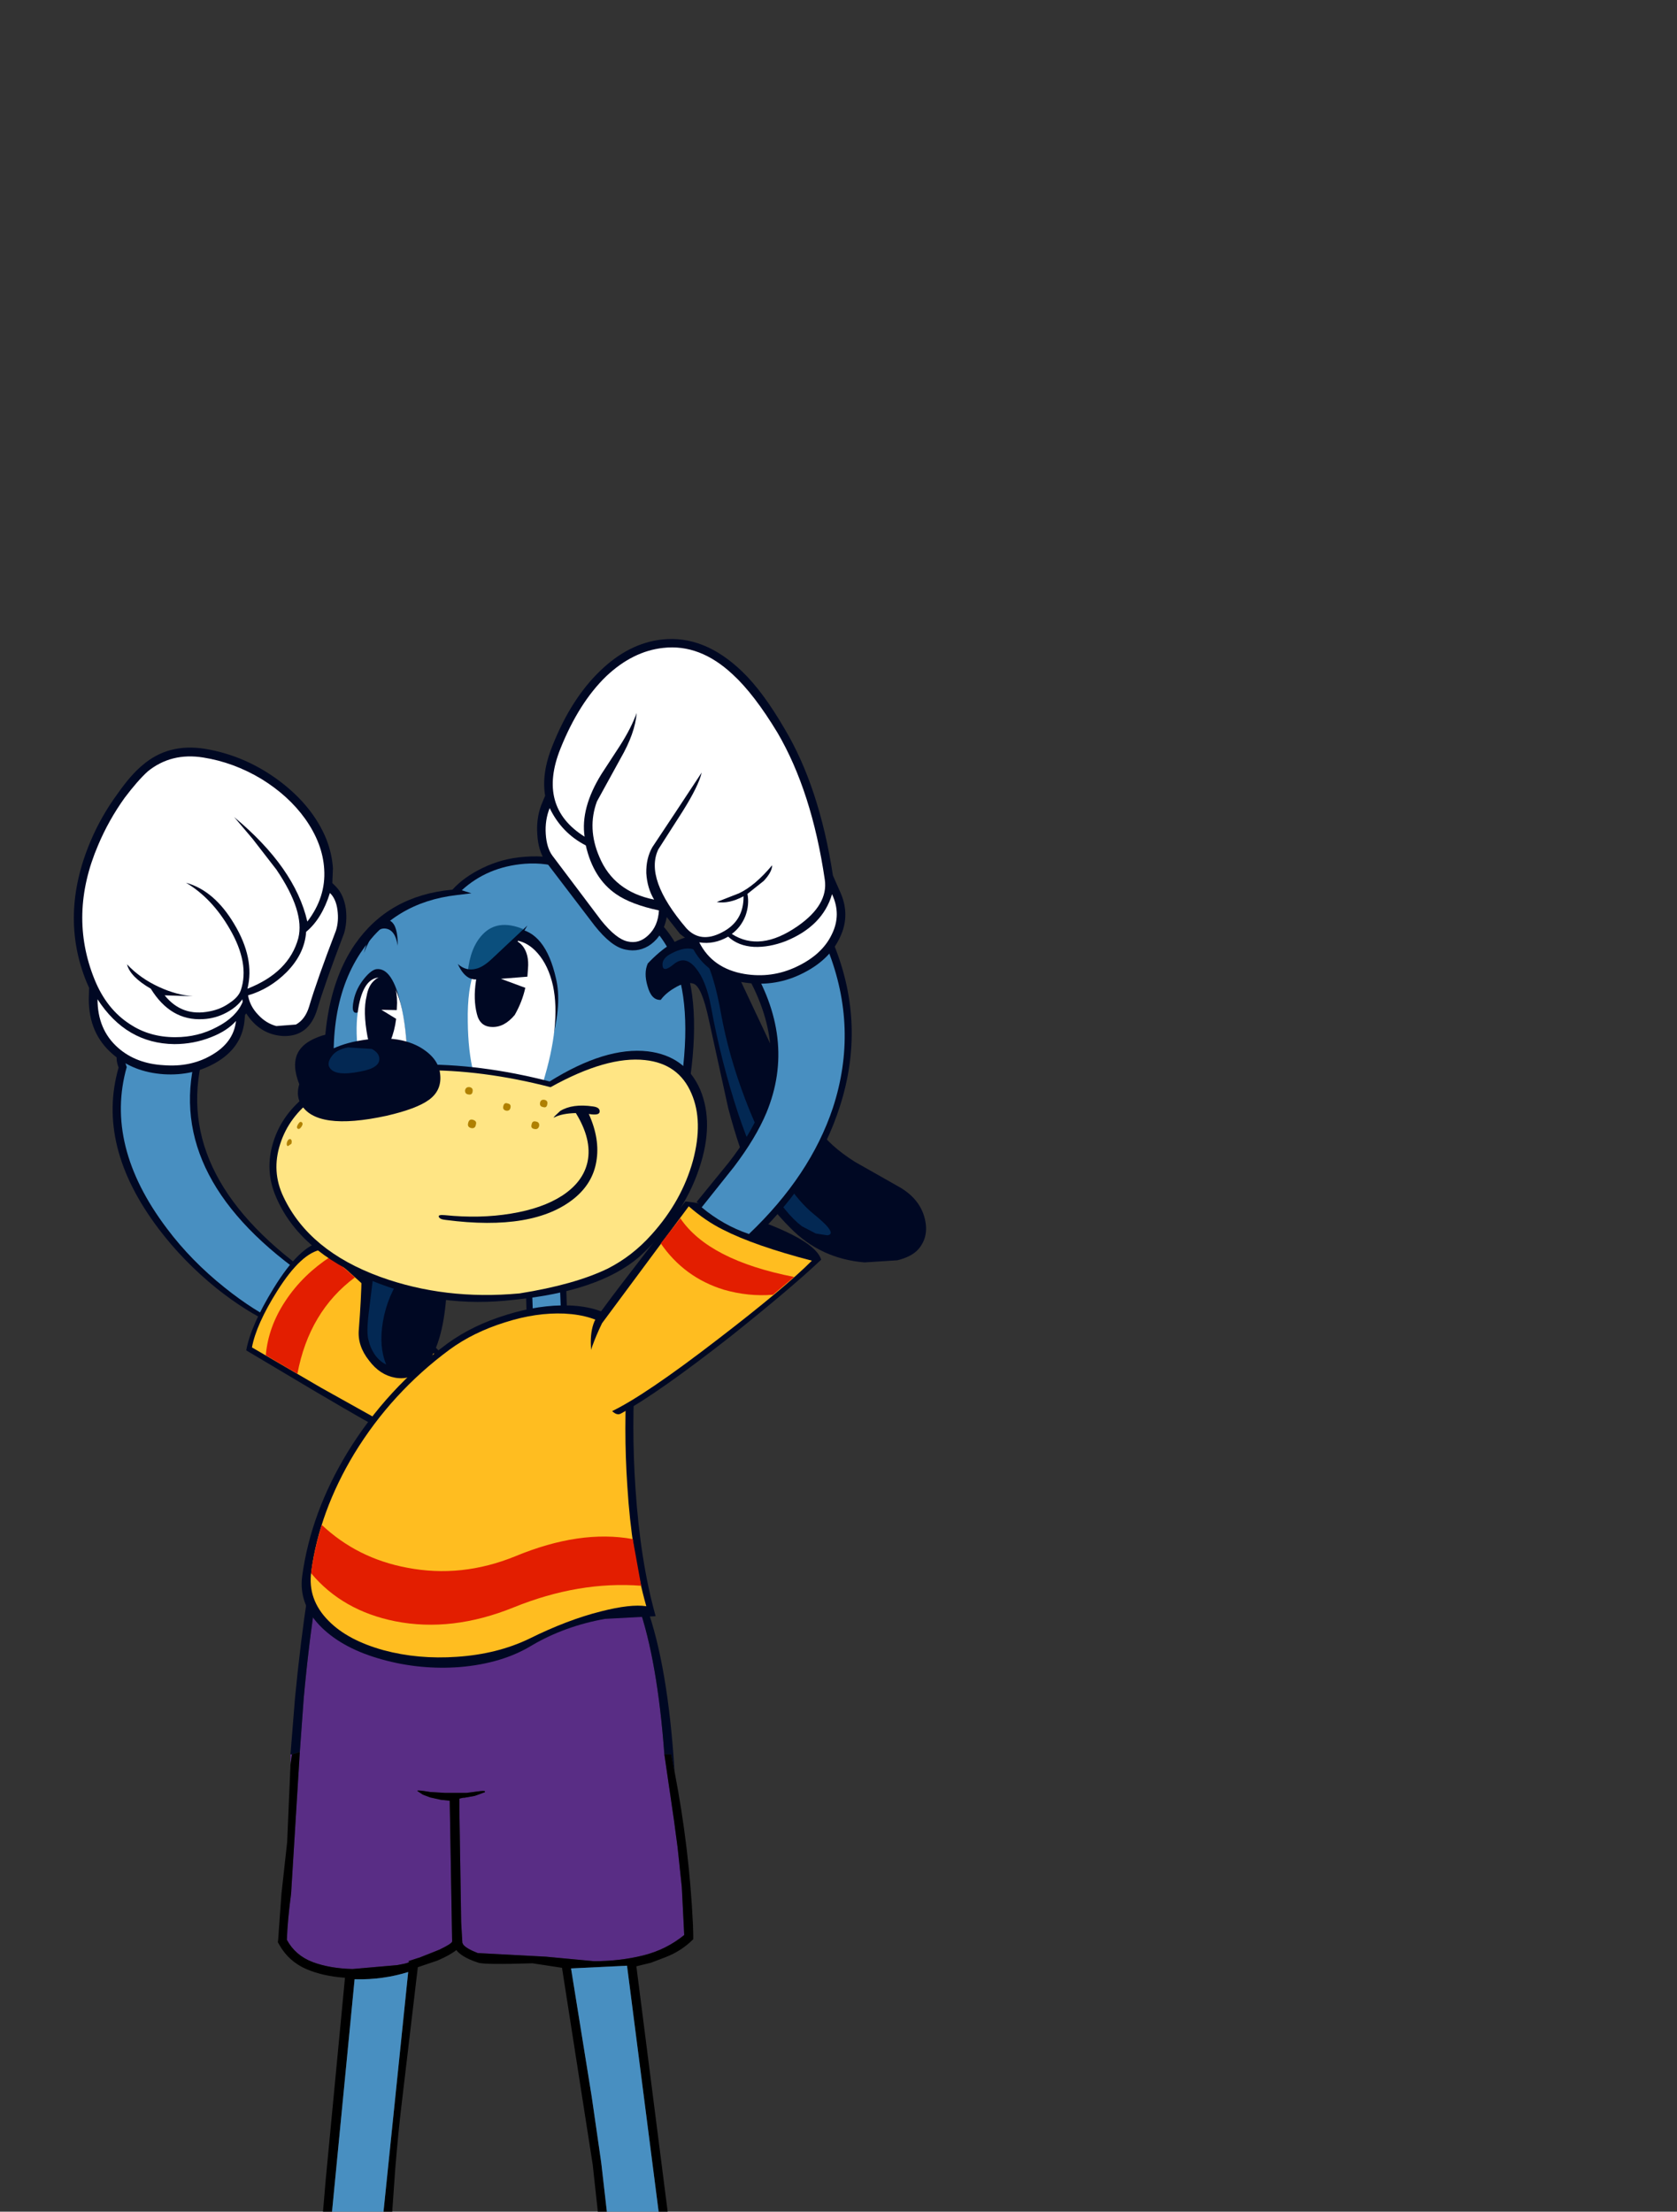 <?xml version="1.0" encoding="UTF-8" standalone="no"?>
<svg xmlns:xlink="http://www.w3.org/1999/xlink" height="367.3px" width="278.55px" xmlns="http://www.w3.org/2000/svg">
  <rect width="100%" height="100%" fill="#333333" stroke="none"/>
  <g transform="matrix(1.0, 0.0, 0.0, 1.0, 169.5, 0.0)">
    <use height="81.45" transform="matrix(1.0, 0.0, 0.0, 0.819, -150.8, 172.5)" width="63.45" xlink:href="#shape0"/>
    <use height="86.7" transform="matrix(1.0, 0.0, 0.0, 1.0, -124.75, 142.2)" width="109.05" xlink:href="#shape1"/>
    <use height="150.5" transform="matrix(1.0, 0.0, 0.0, 1.0, -123.35, 216.8)" width="69.0" xlink:href="#shape2"/>
    <use height="94.2" transform="matrix(1.0, 0.0, 0.0, 0.844, -72.25, 155.35)" width="44.2" xlink:href="#shape3"/>
    <use height="57.25" transform="matrix(1.0, 0.0, 0.0, 1.0, -80.3, 106.1)" width="51.2" xlink:href="#shape4"/>
    <use height="54.3" transform="matrix(1.0, 0.0, 0.0, 1.0, -157.25, 124.15)" width="45.3" xlink:href="#shape5"/>
  </g>
  <defs>
    <g id="shape0" transform="matrix(1.0, 0.0, 0.0, 1.0, 0.0, 0.0)">
      <path d="M1.0 5.85 Q0.05 2.8 1.85 1.25 3.5 -0.1 6.55 0.0 9.45 0.2 11.85 1.6 14.4 3.15 14.65 5.3 10.45 30.0 35.65 50.1 37.95 51.95 32.7 54.4 L28.65 56.2 Q26.7 57.15 26.6 57.8 22.2 55.4 17.25 50.6 11.7 45.1 7.65 38.55 -2.75 21.75 1.0 5.85" fill="#000823" fill-rule="evenodd" stroke="none"/>
      <path d="M2.35 5.75 Q1.4 2.7 2.8 1.2 4.05 -0.15 6.65 0.0 9.05 0.25 11.05 1.65 13.2 3.2 13.45 5.35 9.25 30.1 34.5 50.2 36.8 52.0 32.8 54.4 L29.65 56.15 Q28.1 57.1 28.0 57.75 23.55 55.3 18.6 50.45 13.05 45.05 9.0 38.45 -1.35 21.7 2.35 5.75" fill="#488fc1" fill-rule="evenodd" stroke="none"/>
      <path d="M45.05 79.4 Q43.85 78.85 33.9 71.7 L22.2 63.2 Q22.95 58.15 26.75 50.6 31.1 41.95 34.7 41.2 40.05 46.45 49.0 57.0 59.5 69.4 63.35 75.9 63.9 76.8 61.85 77.85 59.95 78.8 56.75 79.45 48.95 81.05 45.05 79.4" fill="#000823" fill-rule="evenodd" stroke="none"/>
      <path d="M45.45 78.15 L34.6 70.75 23.15 62.6 Q23.85 57.95 27.35 51.15 31.4 43.3 34.8 42.75 39.8 47.4 49.4 59.0 59.95 71.7 62.95 77.45 63.25 78.25 62.6 79.25 61.8 80.45 60.05 81.05 54.95 82.55 45.45 78.15" fill="#ffbd20" fill-rule="evenodd" stroke="none"/>
      <path d="M36.25 44.15 L40.25 48.4 Q32.65 55.3 30.7 67.95 L25.45 64.2 Q25.85 58.4 28.75 53.1 31.6 47.85 36.25 44.15" fill="#e31e00" fill-rule="evenodd" stroke="none"/>
    </g>
    <g id="shape1" transform="matrix(1.0, 0.0, 0.0, 1.0, 0.0, 0.0)">
      <path d="M42.35 63.55 L49.0 62.2 49.65 82.7 42.95 83.7 42.35 63.55" fill="#000823" fill-rule="evenodd" stroke="none"/>
      <path d="M43.35 64.55 L47.95 63.55 48.65 81.65 44.0 82.4 43.35 64.55" fill="#488fc1" fill-rule="evenodd" stroke="none"/>
      <path d="M10.5 48.3 Q10.5 46.6 11.65 45.65 12.8 44.6 14.7 44.85 16.9 45.15 19.45 46.85 24.8 50.45 27.5 58.45 30.3 66.45 29.15 75.4 28.35 81.8 25.85 84.7 23.75 87.1 20.9 86.6 18.35 86.15 16.55 83.75 14.6 81.3 14.85 78.6 15.65 68.55 15.1 63.15 14.5 56.45 11.7 52.0 10.45 50.1 10.5 48.3" fill="#000823" fill-rule="evenodd" stroke="none"/>
      <path d="M17.4 68.5 Q25.75 64.4 22.2 69.35 19.6 72.9 18.85 77.3 18.15 81.45 19.4 84.4 18.45 84.0 17.6 82.9 16.75 81.7 16.45 80.3 16.1 79.1 16.5 75.8 L17.4 68.5" fill="#032853" fill-rule="evenodd" stroke="none"/>
      <path d="M8.2 43.45 Q2.2 35.2 5.35 31.75 6.35 30.6 8.7 29.8 L12.15 28.85 Q13.4 28.35 14.25 32.45 15.1 36.35 14.95 40.55 14.7 45.25 13.25 46.45 11.45 47.9 8.2 43.45" fill="#000823" fill-rule="evenodd" stroke="none"/>
      <path d="M68.6 44.05 Q62.55 50.35 52.1 52.4 43.35 54.1 32.8 52.6 23.7 51.25 16.6 48.1 9.8 45.1 9.5 42.6 7.55 24.4 14.15 14.7 19.8 6.5 30.4 5.55 32.3 3.45 35.4 1.95 38.7 0.35 42.3 0.1 51.2 -0.7 56.8 6.1 66.75 9.45 69.5 19.45 71.95 28.5 68.6 44.05" fill="#000823" fill-rule="evenodd" stroke="none"/>
      <path d="M67.35 43.45 Q61.6 49.5 51.8 51.45 43.6 53.1 33.65 51.6 25.0 50.35 18.3 47.4 11.9 44.55 11.5 42.2 8.75 25.75 15.1 16.1 20.65 7.65 31.1 6.45 L33.55 6.15 31.95 5.65 Q36.2 1.75 42.4 1.25 49.7 0.7 54.85 6.0 L51.1 5.8 55.8 7.05 Q65.35 10.2 68.0 19.8 70.45 28.6 67.35 43.45" fill="#488fc1" fill-rule="evenodd" stroke="none"/>
      <path d="M34.15 17.65 Q33.85 17.35 34.3 16.35 35.3 14.25 37.1 13.05 39.0 11.8 40.95 12.0 45.85 12.5 47.6 20.3 48.6 24.45 46.9 30.7 L44.55 37.7 Q44.3 38.45 42.75 38.7 41.2 38.95 39.25 38.7 34.4 38.05 33.9 36.0 33.55 34.5 34.8 24.75 35.85 16.15 35.15 16.95 34.45 17.85 34.15 17.65" fill="#000823" fill-rule="evenodd" stroke="none"/>
      <path d="M22.85 32.0 L23.25 41.25 Q20.85 41.55 17.75 40.65 14.4 30.55 14.9 25.85 13.45 26.55 14.0 23.9 14.4 21.95 15.75 20.3 16.9 18.9 17.75 18.75 20.2 18.45 21.6 23.7 22.5 27.2 22.85 32.0" fill="#000823" fill-rule="evenodd" stroke="none"/>
      <path d="M37.0 14.85 Q38.8 13.65 40.85 13.95 42.95 14.25 44.55 16.1 46.35 18.15 47.1 21.5 48.45 27.85 45.4 37.7 45.15 38.45 43.4 38.7 41.8 38.95 39.65 38.7 L35.9 37.75 Q34.15 37.0 33.9 36.0 33.0 32.35 32.95 27.5 32.85 21.9 34.15 18.7 35.1 16.15 37.0 14.85" fill="#ffffff" fill-rule="evenodd" stroke="none"/>
      <path d="M22.85 32.0 L23.25 41.25 16.9 41.55 Q13.85 32.4 14.65 26.05 15.35 20.55 18.0 20.15 22.05 19.55 22.85 32.0" fill="#ffffff" fill-rule="evenodd" stroke="none"/>
      <path d="M42.95 18.65 L42.85 20.0 38.45 20.35 42.5 21.85 Q42.0 24.15 40.75 26.35 39.0 28.45 36.95 28.35 34.95 28.3 34.45 26.15 33.85 23.75 34.3 20.75 34.65 18.2 35.55 16.45 L36.15 15.55 Q37.6 13.9 39.6 13.7 41.15 13.75 42.1 14.95 43.15 16.35 42.95 18.65" fill="#000823" fill-rule="evenodd" stroke="none"/>
      <path d="M19.1 19.95 L19.45 20.0 Q21.2 20.85 21.2 24.35 L21.15 25.55 18.6 25.5 21.05 27.0 Q20.8 29.0 20.1 30.7 19.15 32.35 17.9 32.1 16.7 31.9 16.3 30.0 15.5 25.75 16.15 23.2 16.45 21.45 17.45 20.6 18.2 19.9 19.1 19.95" fill="#000823" fill-rule="evenodd" stroke="none"/>
      <path d="M21.3 14.85 Q20.9 12.1 19.15 12.0 17.3 11.9 15.7 16.05 17.1 10.75 19.3 10.55 20.25 10.5 20.8 11.55 21.35 12.75 21.3 14.85" fill="#000823" fill-rule="evenodd" stroke="none"/>
      <path d="M62.85 32.4 Q69.1 33.15 71.55 38.75 73.9 44.35 71.4 51.8 68.75 59.85 61.35 66.6 54.7 72.25 40.7 73.65 28.3 75.15 16.9 70.45 5.0 65.6 1.15 56.7 -0.85 52.2 0.65 47.45 2.1 42.8 6.3 39.6 12.5 34.95 24.45 34.6 34.9 34.4 46.55 37.4 55.85 31.6 62.85 32.4" fill="#000823" fill-rule="evenodd" stroke="none"/>
      <path d="M62.4 33.85 Q68.0 34.45 70.1 39.4 72.1 44.0 70.35 50.55 68.5 57.25 63.5 62.8 60.3 66.4 56.15 68.5 50.65 71.15 41.55 72.6 29.15 73.75 18.4 69.85 6.6 65.55 2.35 56.6 0.3 52.35 1.8 47.75 3.25 43.25 7.4 40.2 13.35 35.7 25.1 35.55 35.25 35.4 46.7 38.35 56.05 33.15 62.4 33.85" fill="#ffe584" fill-rule="evenodd" stroke="none"/>
      <path d="M5.2 41.1 Q4.0 39.0 5.85 35.95 8.15 32.2 13.8 30.85 20.7 29.35 24.9 31.65 28.05 33.45 28.35 36.1 28.7 38.85 26.5 40.45 24.45 41.95 19.45 43.1 7.7 45.65 5.2 41.1" fill="#000823" fill-rule="evenodd" stroke="none"/>
      <path d="M10.0 35.1 Q9.55 34.4 10.25 33.35 11.05 32.1 13.05 31.75 L17.0 32.0 Q18.15 32.6 18.25 33.5 18.45 35.15 15.1 35.75 10.9 36.6 10.0 35.1" fill="#032853" fill-rule="evenodd" stroke="none"/>
      <path d="M40.05 41.7 Q39.95 42.35 39.3 42.25 38.7 42.1 38.85 41.5 39.0 40.85 39.55 41.05 40.15 41.15 40.05 41.7" fill="#b08000" fill-rule="evenodd" stroke="none"/>
      <path d="M34.3 44.55 Q34.2 45.25 33.55 45.15 32.85 45.0 33.0 44.35 33.15 43.6 33.75 43.75 34.5 43.95 34.3 44.55" fill="#b08000" fill-rule="evenodd" stroke="none"/>
      <path d="M33.75 39.05 Q33.7 39.7 33.0 39.55 32.45 39.45 32.5 38.85 32.65 38.25 33.3 38.35 33.85 38.5 33.75 39.05" fill="#b08000" fill-rule="evenodd" stroke="none"/>
      <path d="M44.8 44.8 Q44.65 45.4 44.05 45.3 43.35 45.2 43.55 44.55 43.65 43.9 44.25 44.05 44.9 44.15 44.8 44.8" fill="#b08000" fill-rule="evenodd" stroke="none"/>
      <path d="M46.15 41.2 Q46.05 41.85 45.45 41.65 44.85 41.55 44.95 40.95 45.05 40.35 45.7 40.45 46.3 40.6 46.15 41.2" fill="#b08000" fill-rule="evenodd" stroke="none"/>
      <path d="M3.65 47.75 L3.05 48.15 Q2.75 47.95 2.95 47.4 3.2 46.85 3.55 47.0 3.8 47.2 3.65 47.75" fill="#b08000" fill-rule="evenodd" stroke="none"/>
      <path d="M5.3 44.95 Q4.95 45.45 4.65 45.2 4.45 44.95 4.8 44.45 5.1 43.95 5.4 44.2 5.65 44.45 5.3 44.95" fill="#b08000" fill-rule="evenodd" stroke="none"/>
      <path d="M70.05 13.3 Q74.3 12.75 77.1 18.2 L83.15 31.05 Q87.05 39.2 91.0 45.1 93.05 48.1 97.25 50.75 L104.75 55.0 Q108.05 56.95 108.85 60.15 109.6 63.15 107.8 65.25 106.7 66.5 104.3 67.1 L98.85 67.45 Q91.55 66.85 86.5 61.7 82.45 57.65 80.15 53.25 78.15 49.2 76.2 41.8 L73.0 27.2 Q71.8 21.55 70.4 21.15 69.1 20.75 67.25 21.9 65.8 22.75 65.0 23.85 63.45 23.95 62.8 21.55 62.15 19.35 62.85 17.8 66.7 13.75 70.05 13.3" fill="#000823" fill-rule="evenodd" stroke="none"/>
      <path d="M66.95 16.05 Q70.25 14.4 71.9 16.5 73.7 18.65 75.1 26.6 76.8 35.6 80.9 44.9 85.55 55.55 90.5 59.5 94.5 62.75 92.65 62.95 L90.75 62.65 88.45 61.45 Q82.75 57.1 77.9 42.85 75.0 34.05 73.35 25.0 72.55 20.65 70.8 18.55 69.05 16.4 67.2 17.9 65.4 19.4 65.3 18.15 65.15 16.9 66.95 16.05" fill="#032853" fill-rule="evenodd" stroke="none"/>
      <path d="M53.75 41.55 Q54.9 41.7 54.85 42.4 54.85 43.1 53.05 42.8 54.95 47.0 54.3 50.7 53.7 54.3 50.65 56.8 43.9 62.3 29.3 60.4 28.3 60.3 28.15 59.9 27.95 59.5 29.1 59.6 35.0 60.2 40.1 59.35 45.35 58.5 48.65 56.35 52.15 54.05 52.85 50.7 53.6 47.05 50.9 42.65 48.65 42.7 47.35 43.35 47.05 43.55 47.4 43.15 L48.3 42.3 Q50.35 41.05 53.75 41.55" fill="#000823" fill-rule="evenodd" stroke="none"/>
      <path d="M32.95 19.25 Q33.35 15.15 35.4 13.0 37.9 10.35 42.15 12.1 40.1 15.7 37.8 17.65 35.15 19.8 32.95 19.25" fill="#0b4f7d" fill-rule="evenodd" stroke="none"/>
      <path d="M37.1 16.9 L42.85 11.5 Q39.2 17.85 36.25 19.75 33.05 21.8 31.3 17.9 32.65 19.1 34.25 18.7 35.5 18.45 37.1 16.9" fill="#000823" fill-rule="evenodd" stroke="none"/>
    </g>
    <g id="shape2" transform="matrix(1.0, 0.0, 0.0, 1.0, 1.55, 0.0)">
      <path d="M38.85 38.9 Q43.85 39.8 48.15 41.45 55.0 44.15 57.45 48.05 L58.35 49.9 Q61.5 58.95 62.65 74.55 L64.25 85.5 64.85 90.0 65.55 96.6 65.95 104.55 Q62.95 107.0 59.1 107.95 55.25 108.9 50.95 108.9 L42.95 108.15 31.65 107.55 Q29.75 106.8 29.25 106.15 L29.1 105.85 28.9 102.45 28.6 83.65 28.6 81.9 29.25 81.75 29.45 81.75 31.15 81.45 32.8 80.85 Q33.1 80.55 32.1 80.65 L29.8 80.95 29.25 80.95 26.2 80.95 23.75 80.8 22.8 80.65 Q21.45 80.45 21.65 80.65 L22.55 81.25 23.75 81.7 25.55 82.1 27.0 82.25 27.4 105.65 Q27.25 106.05 25.25 107.0 L23.75 107.6 21.85 108.35 21.8 108.3 21.8 108.35 20.1 108.9 Q20.85 109.1 18.3 109.55 L10.85 110.2 Q7.05 110.1 4.25 109.05 1.35 107.95 -0.05 105.35 0.05 102.2 0.65 97.7 L2.1 74.15 2.75 65.2 Q3.6 55.85 4.85 48.05 L4.9 47.6 Q5.65 42.6 13.45 40.05 17.5 38.65 22.55 38.2 L28.9 38.0 30.45 38.05 30.55 38.05 32.55 38.15 38.85 38.9 M0.55 76.25 L0.55 74.55 0.8 74.55 0.55 76.25" fill="#592d85" fill-rule="evenodd" stroke="none"/>
      <path d="M62.65 74.55 Q61.5 58.95 58.35 49.9 L57.45 48.05 Q55.0 44.15 48.15 41.45 43.85 39.8 38.85 38.9 44.35 39.75 48.95 41.45 56.1 44.15 58.7 48.05 L59.65 49.9 Q63.25 59.8 64.35 77.45 L63.8 74.55 62.65 74.55 M22.55 38.2 Q17.5 38.65 13.45 40.05 5.65 42.6 4.9 47.6 L4.85 48.05 Q3.6 55.85 2.75 65.2 L2.1 74.15 0.8 74.55 0.55 74.55 1.3 65.2 Q2.2 55.9 3.4 48.05 L3.5 47.6 Q4.3 42.6 12.5 40.05 16.95 38.6 22.55 38.2" fill="#000823" fill-rule="evenodd" stroke="none"/>
      <path d="M62.65 74.55 L63.8 74.55 64.35 77.45 Q66.8 90.1 67.4 102.85 L67.45 104.55 67.45 105.25 Q65.45 107.25 62.8 108.25 L60.45 109.15 58.0 109.75 63.2 150.5 61.7 150.5 56.45 109.65 47.15 110.1 50.6 131.5 52.1 141.9 52.2 142.65 53.1 150.5 51.6 150.5 50.75 142.7 45.65 110.0 40.75 109.25 Q32.7 109.5 31.75 109.15 30.2 108.65 29.25 108.05 28.4 107.5 28.1 107.05 27.05 107.9 24.95 108.8 L21.7 109.9 19.05 132.3 Q18.45 137.25 17.95 143.4 L17.45 150.5 16.0 150.5 20.1 110.7 Q15.9 112.0 11.45 111.9 L11.2 111.9 7.45 150.5 5.95 150.5 6.4 145.2 9.6 111.65 Q5.95 111.4 3.15 110.2 0.2 108.9 -1.35 106.1 L-1.55 105.75 -1.5 105.35 -0.95 97.7 0.0 89.1 0.55 76.25 0.8 74.55 2.1 74.15 0.65 97.7 Q0.05 102.2 -0.05 105.35 1.35 107.95 4.25 109.05 7.05 110.1 10.85 110.2 L18.3 109.55 Q20.85 109.1 20.1 108.9 L21.8 108.35 21.85 108.35 23.75 107.6 25.25 107.0 Q27.25 106.05 27.4 105.65 L27.0 82.25 25.55 82.1 23.75 81.7 22.55 81.25 21.65 80.65 Q21.45 80.45 22.8 80.65 L23.75 80.8 26.2 80.95 29.25 80.95 29.8 80.95 32.1 80.65 Q33.1 80.55 32.8 80.85 L31.15 81.45 29.45 81.75 29.25 81.75 28.6 81.9 28.6 83.65 28.9 102.45 29.1 105.85 29.25 106.15 Q29.75 106.8 31.65 107.55 L42.95 108.15 50.95 108.9 Q55.25 108.9 59.1 107.95 62.95 107.0 65.95 104.55 L65.55 96.6 64.85 90.0 64.25 85.5 62.65 74.55" fill="#000000" fill-rule="evenodd" stroke="none"/>
      <path d="M61.7 150.5 L53.1 150.5 52.2 142.65 52.1 141.9 50.6 131.5 47.15 110.1 56.45 109.65 61.7 150.5 M16.0 150.5 L7.45 150.5 11.2 111.9 11.45 111.9 Q15.9 112.0 20.1 110.7 L16.0 150.5" fill="#488fc1" fill-rule="evenodd" stroke="none"/>
      <path d="M54.95 2.6 Q58.2 5.2 57.85 10.0 57.15 20.05 57.85 30.35 58.65 42.5 61.2 51.6 L52.8 52.05 Q46.1 53.25 40.65 56.45 35.75 59.45 28.7 60.05 22.1 60.55 15.8 58.8 9.4 57.05 5.75 53.5 1.85 49.7 2.5 44.9 3.95 34.35 10.05 24.35 16.55 13.75 26.65 6.3 30.85 3.25 36.45 1.55 41.9 -0.15 46.85 0.0 52.05 0.2 54.95 2.6" fill="#000823" fill-rule="evenodd" stroke="none"/>
      <path d="M53.75 3.8 Q56.8 6.35 56.5 10.9 55.85 20.4 56.5 30.0 57.2 41.3 59.65 49.95 57.05 49.55 52.15 50.8 46.55 52.2 40.2 55.35 34.9 57.9 28.2 58.35 21.75 58.8 16.0 57.25 10.05 55.6 6.9 52.4 3.35 48.85 4.0 44.2 5.35 34.2 11.15 24.6 17.35 14.45 26.95 7.35 30.9 4.45 36.2 2.8 41.35 1.15 46.05 1.35 50.95 1.6 53.75 3.8" fill="#ffbd20" fill-rule="evenodd" stroke="none"/>
      <path d="M57.4 38.8 L58.8 46.55 Q48.45 45.75 37.6 50.15 27.35 54.3 17.95 52.45 9.2 50.7 4.0 44.5 L4.0 44.2 Q4.5 40.45 5.75 36.45 11.65 42.0 19.9 43.55 28.95 45.3 37.9 41.65 48.65 37.2 57.4 38.8" fill="#e31e00" fill-rule="evenodd" stroke="none"/>
    </g>
    <g id="shape3" transform="matrix(1.0, 0.0, 0.0, 1.0, 0.0, 0.0)">
      <path d="M2.0 87.65 Q0.05 79.9 1.5 75.9 2.0 74.5 16.6 52.35 21.65 52.9 29.45 56.4 38.25 60.3 39.15 63.8 34.1 69.45 24.1 78.9 12.15 90.0 5.85 94.1 4.95 94.65 3.8 92.7 2.8 90.85 2.0 87.65" fill="#000823" fill-rule="evenodd" stroke="none"/>
      <path d="M17.15 53.3 Q19.95 56.2 22.85 57.9 28.05 61.05 37.6 64.0 33.15 69.3 22.05 79.4 9.85 90.55 4.25 93.7 L2.5 93.55 Q1.25 92.8 0.55 91.05 -1.25 86.05 2.75 76.3 L17.15 53.3" fill="#ffbd20" fill-rule="evenodd" stroke="none"/>
      <path d="M34.65 67.2 L31.15 70.7 Q27.05 71.1 22.95 69.7 16.4 67.3 12.5 60.6 L15.75 55.65 Q20.45 63.9 34.65 67.2" fill="#e31e00" fill-rule="evenodd" stroke="none"/>
      <path d="M42.25 33.65 Q38.5 47.55 28.5 59.05 26.35 58.2 23.3 56.15 L18.45 52.45 23.75 44.75 Q27.25 39.45 28.9 34.75 33.85 21.1 25.85 5.85 39.6 -3.45 41.35 2.05 46.6 17.65 42.25 33.65" fill="#000823" fill-rule="evenodd" stroke="none"/>
      <path d="M41.1 33.9 Q37.35 47.25 27.15 58.75 22.9 57.05 19.3 53.5 L24.65 45.55 Q28.3 39.85 30.05 34.9 35.15 20.3 27.15 5.1 38.45 -2.65 40.25 2.8 45.4 18.3 41.1 33.9" fill="#488fc1" fill-rule="evenodd" stroke="none"/>
    </g>
    <g id="shape4" transform="matrix(1.0, 0.0, 0.0, 1.0, 0.0, 0.0)">
      <path d="M10.5 5.3 Q15.25 0.7 20.8 0.1 27.75 -0.65 34.05 5.4 37.5 8.7 41.1 14.9 46.9 24.6 49.15 39.3 L50.25 41.8 Q52.15 45.8 50.3 49.6 48.5 53.5 43.7 55.75 39.15 57.9 34.0 57.0 28.1 55.95 25.7 51.05 L25.25 50.15 23.75 49.0 21.55 46.2 Q21.0 49.15 18.95 50.7 17.05 52.1 14.7 51.6 12.35 51.15 9.55 47.6 L1.35 36.85 Q0.2 35.15 0.05 32.5 -0.15 29.9 0.7 27.6 L1.35 26.05 Q0.7 22.3 2.6 17.65 5.7 9.9 10.5 5.3" fill="#000823" fill-rule="evenodd" stroke="none"/>
      <path d="M11.5 6.2 Q15.9 2.05 20.95 1.5 27.05 0.8 32.5 5.9 36.05 9.15 39.95 15.6 45.65 25.35 47.8 40.0 48.4 44.15 43.3 47.7 37.05 52.05 32.35 49.0 33.85 47.9 34.6 46.05 35.3 44.15 34.95 42.35 L37.65 40.2 Q39.05 38.7 39.05 37.6 36.2 41.0 33.55 42.25 L29.85 43.7 Q31.85 44.05 34.3 42.75 34.35 46.9 30.7 48.75 27.15 50.6 24.8 48.05 17.8 39.85 20.15 34.95 L24.15 28.7 Q26.85 24.4 27.35 22.2 L23.1 28.65 19.15 34.6 Q18.1 36.45 18.15 38.9 18.3 41.4 19.45 43.3 12.75 41.95 10.35 36.2 8.3 31.45 9.95 27.0 L13.85 19.9 Q16.3 15.65 16.55 12.3 15.65 14.8 13.8 17.7 L10.7 22.45 Q7.2 28.1 7.9 32.85 0.0 27.9 3.9 18.2 6.95 10.6 11.5 6.2" fill="#ffffff" fill-rule="evenodd" stroke="none"/>
      <path d="M13.15 42.4 Q15.6 44.1 20.25 45.1 20.1 47.7 18.5 49.2 16.95 50.7 15.05 50.25 13.15 49.85 10.65 46.75 L2.55 36.0 Q1.6 34.7 1.45 32.4 1.3 30.1 2.1 28.1 4.1 32.25 8.1 34.3 9.35 39.8 13.15 42.4" fill="#ffffff" fill-rule="evenodd" stroke="none"/>
      <path d="M43.1 54.45 Q39.0 56.4 34.45 55.65 29.15 54.75 26.95 50.4 29.4 50.8 31.75 49.45 33.4 51.0 36.05 51.15 38.55 51.25 41.3 50.2 47.45 47.7 49.0 42.4 50.6 45.8 48.95 49.1 47.35 52.45 43.1 54.45" fill="#ffffff" fill-rule="evenodd" stroke="none"/>
    </g>
    <g id="shape5" transform="matrix(1.0, 0.0, 0.0, 1.0, 0.0, 0.0)">
      <path d="M2.75 15.65 Q4.55 11.35 7.4 7.5 9.55 4.45 11.45 2.9 15.7 -0.75 21.75 0.2 28.45 1.3 34.1 5.5 39.7 9.7 41.95 15.2 42.9 17.65 43.05 20.05 L42.95 22.5 43.6 23.15 Q44.85 24.45 45.2 26.8 45.45 28.95 44.9 30.85 41.65 39.35 40.45 43.45 39.05 48.1 34.7 47.9 30.9 47.65 28.65 44.15 L28.45 44.4 28.35 45.5 Q27.85 49.85 23.65 52.3 19.8 54.55 14.95 54.25 9.85 53.9 6.45 50.9 2.5 47.5 2.5 41.8 L2.55 39.9 2.15 39.0 Q-2.4 27.9 2.75 15.65" fill="#000823" fill-rule="evenodd" stroke="none"/>
      <path d="M4.05 16.2 Q5.8 12.05 8.45 8.35 10.6 5.5 12.3 3.95 16.2 0.8 21.5 1.65 26.55 2.45 31.15 5.2 35.7 8.0 38.45 11.85 41.35 15.95 41.6 20.2 41.9 24.85 38.8 28.9 36.75 19.95 26.65 11.55 L29.7 15.15 33.65 20.25 Q38.4 27.25 37.3 31.65 35.75 37.35 28.85 40.05 30.1 35.05 26.65 29.3 23.35 23.75 18.65 22.45 22.95 25.0 25.9 30.1 29.25 35.85 27.75 40.3 27.35 41.45 25.9 42.4 24.45 43.45 22.6 43.8 18.0 44.75 15.1 41.15 L19.8 41.3 Q17.1 41.1 14.25 39.8 11.05 38.35 8.85 36.0 9.35 38.05 12.8 40.05 16.1 45.4 21.45 45.1 23.55 45.0 25.4 44.0 27.15 43.05 28.0 41.8 L28.05 42.25 Q27.0 44.75 23.8 46.4 20.65 48.1 16.85 48.1 12.6 48.1 9.35 45.95 5.45 43.45 3.45 38.5 -0.9 27.75 4.05 16.2" fill="#ffffff" fill-rule="evenodd" stroke="none"/>
      <path d="M39.1 43.0 Q38.45 45.15 36.9 46.0 L33.65 46.25 Q31.95 45.8 30.65 44.4 29.25 42.95 28.95 41.15 32.55 40.1 35.35 37.3 38.35 34.25 38.6 30.6 41.2 28.45 42.55 24.15 43.55 25.1 43.8 26.95 44.05 28.85 43.55 30.4 40.4 38.6 39.1 43.0" fill="#ffffff" fill-rule="evenodd" stroke="none"/>
      <path d="M26.95 45.4 Q26.55 49.0 22.85 51.1 19.4 53.1 14.95 52.75 10.35 52.5 7.35 49.85 3.95 46.85 3.95 41.8 8.7 49.15 16.7 49.25 19.9 49.25 22.8 48.1 25.5 47.05 26.95 45.4" fill="#ffffff" fill-rule="evenodd" stroke="none"/>
    </g>
  </defs>
</svg>
